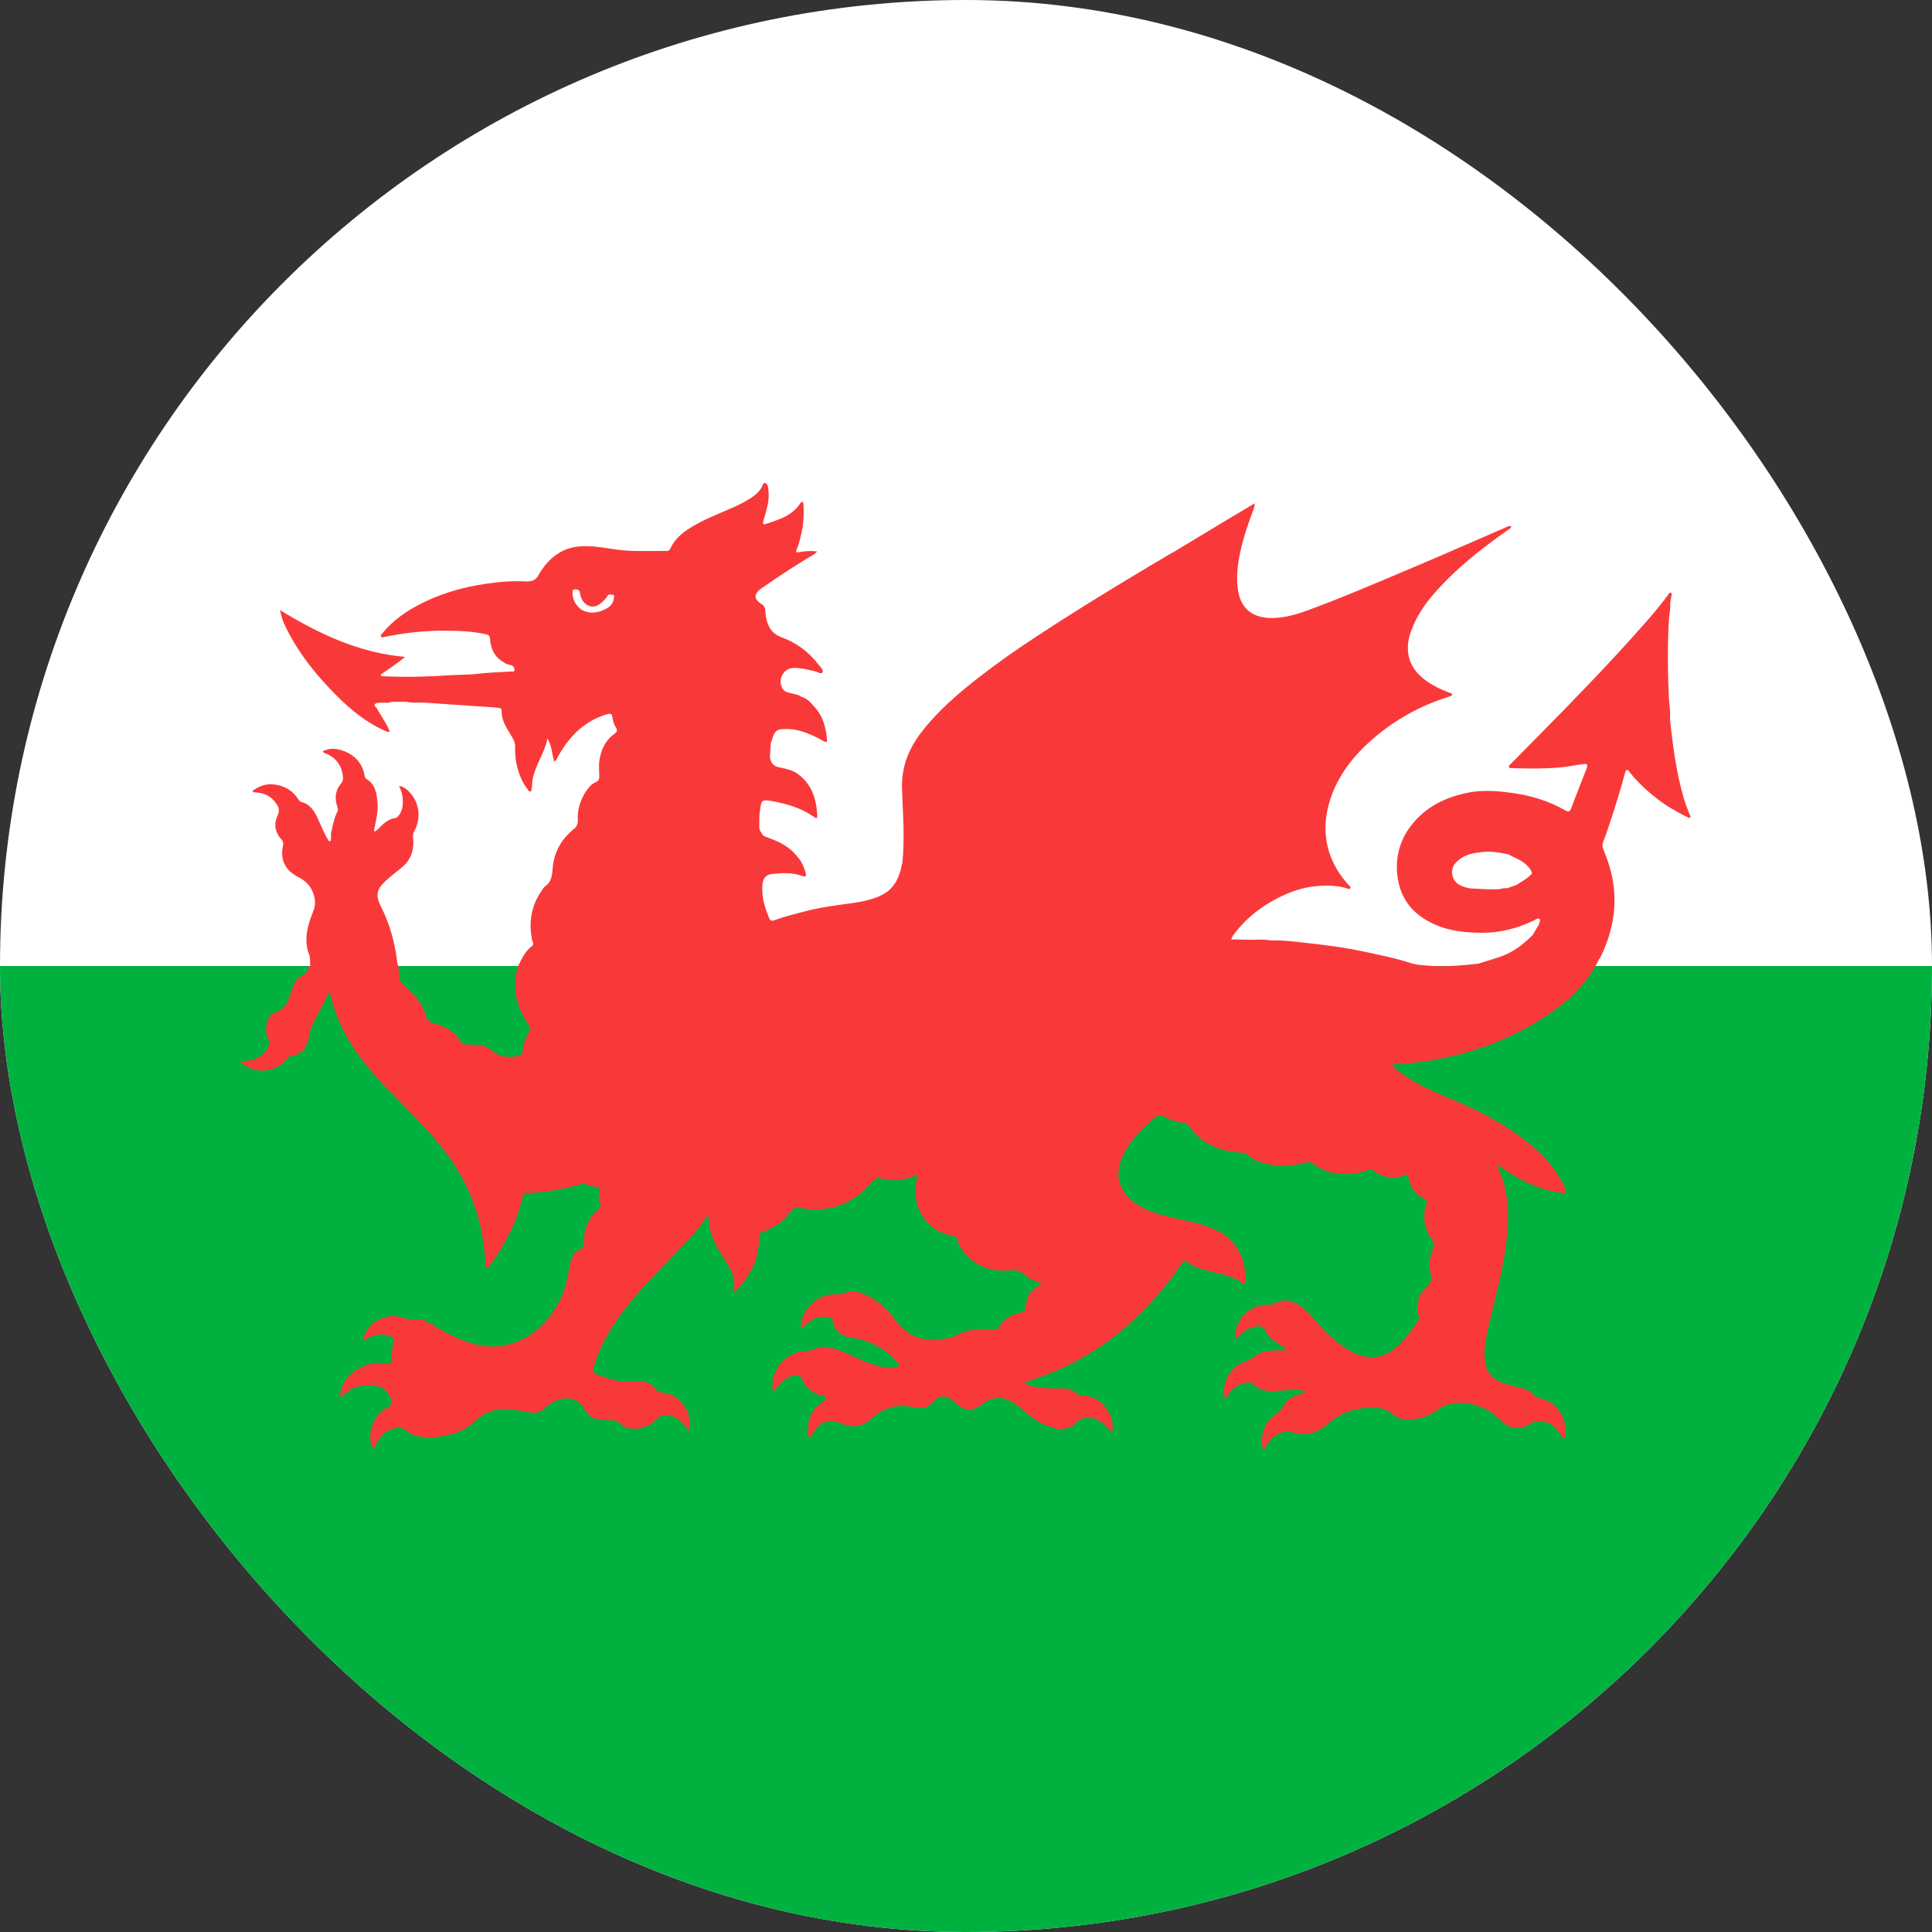 <svg width="16" height="16" viewBox="0 0 16 16" fill="none" xmlns="http://www.w3.org/2000/svg">
<rect x="0" y="0" width="16" height="16" fill="#333333" stroke="none"/>
<g clip-path="url(#clip0_1_482653)">
<rect width="16" height="16" rx="8" fill="white"/>
<path fill-rule="evenodd" clip-rule="evenodd" d="M-3 8H19.4V16H-3V8Z" fill="#00B140"/>
<path d="M13.99 6.74C13.975 6.698 13.957 6.656 13.945 6.613C13.882 6.399 13.854 6.178 13.83 5.956C13.836 5.891 13.823 5.828 13.82 5.764C13.816 5.668 13.813 5.572 13.813 5.476C13.813 5.451 13.813 5.425 13.813 5.399C13.813 5.314 13.816 5.228 13.82 5.142C13.821 5.14 13.821 5.138 13.821 5.136C13.821 5.135 13.821 5.134 13.821 5.133C13.825 5.088 13.836 5.044 13.831 4.999C13.834 4.98 13.838 4.962 13.84 4.944C13.841 4.932 13.852 4.917 13.839 4.91C13.824 4.902 13.818 4.921 13.811 4.931C13.746 5.018 13.677 5.101 13.605 5.181C13.341 5.48 13.064 5.766 12.785 6.049C12.694 6.142 12.603 6.233 12.512 6.326C12.505 6.333 12.494 6.338 12.497 6.351C12.499 6.361 12.508 6.361 12.515 6.361C12.649 6.366 12.783 6.367 12.917 6.356C12.989 6.35 13.06 6.332 13.132 6.326C13.153 6.335 13.144 6.35 13.139 6.366C13.096 6.476 13.053 6.585 13.011 6.696C13.001 6.724 12.988 6.725 12.966 6.713C12.83 6.635 12.684 6.589 12.531 6.568C12.404 6.55 12.277 6.539 12.15 6.566C11.951 6.607 11.778 6.697 11.656 6.879C11.586 6.991 11.557 7.112 11.572 7.247C11.591 7.416 11.672 7.536 11.807 7.617C11.951 7.704 12.11 7.724 12.271 7.725C12.423 7.726 12.569 7.688 12.707 7.621C12.72 7.614 12.736 7.6 12.749 7.611C12.761 7.621 12.746 7.638 12.747 7.652C12.744 7.657 12.741 7.662 12.738 7.667C12.724 7.692 12.709 7.717 12.695 7.741C12.63 7.806 12.561 7.864 12.477 7.902C12.4 7.936 12.32 7.955 12.242 7.981C12.118 7.993 11.995 8.008 11.87 8C11.805 7.995 11.737 7.994 11.674 7.973C11.552 7.933 11.426 7.909 11.302 7.882C11.133 7.846 10.963 7.824 10.793 7.806C10.706 7.796 10.618 7.785 10.53 7.789C10.48 7.781 10.429 7.779 10.378 7.783C10.318 7.782 10.258 7.781 10.197 7.78C10.201 7.757 10.217 7.74 10.23 7.723C10.304 7.628 10.392 7.551 10.491 7.489C10.629 7.403 10.775 7.344 10.936 7.336C11.009 7.332 11.081 7.335 11.152 7.356C11.161 7.359 11.174 7.37 11.182 7.355C11.189 7.343 11.176 7.337 11.169 7.33C11.152 7.309 11.133 7.288 11.117 7.267C10.981 7.085 10.945 6.877 11.005 6.659C11.063 6.449 11.189 6.281 11.346 6.14C11.539 5.966 11.759 5.845 12.001 5.769C12.01 5.766 12.024 5.764 12.025 5.753C12.026 5.738 12.011 5.74 12.003 5.737C11.939 5.712 11.877 5.684 11.82 5.644C11.757 5.6 11.702 5.545 11.676 5.469C11.651 5.395 11.655 5.314 11.682 5.238C11.723 5.117 11.791 5.015 11.871 4.922C12.052 4.713 12.265 4.546 12.486 4.39C12.498 4.382 12.513 4.377 12.516 4.357C12.496 4.353 12.481 4.363 12.465 4.37C12.217 4.477 11.969 4.587 11.72 4.692C11.424 4.817 11.128 4.945 10.826 5.056C10.72 5.094 10.612 5.125 10.499 5.117C10.378 5.108 10.281 5.047 10.255 4.901C10.238 4.806 10.245 4.711 10.262 4.618C10.287 4.484 10.329 4.355 10.377 4.229C10.383 4.211 10.394 4.194 10.389 4.169C10.325 4.208 10.264 4.244 10.203 4.28C10.043 4.377 9.882 4.474 9.722 4.57C9.708 4.578 9.693 4.585 9.679 4.594C9.382 4.77 9.086 4.948 8.795 5.134C8.602 5.258 8.409 5.383 8.224 5.521C8.018 5.674 7.816 5.834 7.651 6.038C7.536 6.179 7.464 6.335 7.47 6.532C7.477 6.739 7.495 6.947 7.472 7.154C7.465 7.163 7.466 7.174 7.464 7.184C7.441 7.286 7.393 7.368 7.302 7.413C7.225 7.45 7.142 7.467 7.059 7.479C6.919 7.498 6.778 7.516 6.641 7.554C6.57 7.574 6.497 7.59 6.427 7.616C6.409 7.622 6.385 7.637 6.371 7.606C6.335 7.519 6.306 7.429 6.314 7.331C6.319 7.269 6.344 7.242 6.401 7.237C6.484 7.229 6.566 7.225 6.646 7.255C6.672 7.265 6.679 7.253 6.672 7.228C6.658 7.181 6.64 7.135 6.607 7.099C6.581 7.065 6.551 7.036 6.516 7.012C6.456 6.97 6.388 6.948 6.322 6.922C6.309 6.899 6.288 6.88 6.288 6.852C6.289 6.805 6.286 6.758 6.294 6.711C6.306 6.636 6.298 6.616 6.398 6.635C6.519 6.658 6.638 6.692 6.742 6.766C6.759 6.778 6.77 6.782 6.768 6.754C6.762 6.614 6.721 6.492 6.607 6.409C6.561 6.377 6.509 6.366 6.458 6.356C6.408 6.347 6.383 6.321 6.376 6.269C6.378 6.232 6.38 6.195 6.383 6.157C6.39 6.136 6.396 6.114 6.404 6.093C6.416 6.062 6.436 6.042 6.469 6.039C6.509 6.037 6.549 6.036 6.588 6.044C6.67 6.061 6.746 6.095 6.82 6.137C6.836 6.146 6.853 6.153 6.849 6.122C6.839 6.029 6.819 5.94 6.757 5.868C6.722 5.829 6.691 5.785 6.638 5.771C6.61 5.751 6.577 5.748 6.546 5.74C6.522 5.733 6.496 5.729 6.481 5.704C6.439 5.633 6.485 5.538 6.563 5.532C6.628 5.527 6.69 5.547 6.752 5.56C6.773 5.564 6.801 5.589 6.812 5.568C6.823 5.549 6.795 5.525 6.78 5.506C6.698 5.396 6.591 5.321 6.469 5.276C6.387 5.245 6.356 5.185 6.342 5.1C6.336 5.069 6.347 5.028 6.309 5.004C6.24 4.962 6.241 4.917 6.306 4.872C6.433 4.785 6.56 4.7 6.691 4.62C6.716 4.605 6.745 4.595 6.767 4.567C6.713 4.56 6.665 4.564 6.617 4.573C6.599 4.577 6.586 4.574 6.598 4.549C6.614 4.515 6.622 4.479 6.631 4.442C6.653 4.357 6.66 4.269 6.654 4.18C6.653 4.171 6.653 4.16 6.644 4.156C6.637 4.154 6.633 4.161 6.629 4.166C6.56 4.274 6.448 4.303 6.341 4.34C6.321 4.347 6.315 4.337 6.322 4.314C6.336 4.27 6.348 4.225 6.358 4.179C6.368 4.133 6.368 4.086 6.362 4.04C6.359 4.022 6.352 4.003 6.334 4C6.319 3.998 6.318 4.017 6.312 4.028C6.297 4.057 6.277 4.08 6.252 4.1C6.197 4.143 6.136 4.173 6.074 4.201C5.953 4.256 5.827 4.301 5.714 4.373C5.648 4.414 5.589 4.463 5.554 4.539C5.548 4.552 5.538 4.563 5.522 4.563C5.403 4.561 5.284 4.568 5.165 4.558C5.056 4.548 4.948 4.521 4.837 4.523C4.67 4.525 4.55 4.609 4.463 4.756C4.439 4.81 4.398 4.818 4.346 4.815C4.24 4.81 4.134 4.818 4.029 4.834C3.827 4.863 3.634 4.919 3.453 5.017C3.347 5.074 3.25 5.144 3.171 5.24C3.164 5.249 3.147 5.258 3.156 5.272C3.162 5.283 3.177 5.276 3.188 5.274C3.346 5.242 3.506 5.223 3.668 5.223C3.788 5.223 3.908 5.227 4.027 5.253C4.049 5.258 4.057 5.268 4.059 5.293C4.063 5.369 4.092 5.432 4.154 5.474C4.162 5.479 4.17 5.484 4.178 5.488C4.194 5.503 4.215 5.503 4.234 5.509C4.252 5.514 4.262 5.531 4.261 5.548C4.26 5.567 4.242 5.56 4.23 5.561C4.133 5.567 4.035 5.57 3.938 5.582C3.874 5.589 3.811 5.587 3.747 5.591C3.558 5.604 3.369 5.609 3.18 5.601C3.17 5.6 3.159 5.605 3.151 5.588C3.219 5.539 3.291 5.496 3.354 5.44C2.977 5.407 2.644 5.252 2.318 5.052C2.33 5.096 2.338 5.134 2.354 5.168C2.447 5.367 2.575 5.538 2.722 5.693C2.859 5.839 3.006 5.972 3.188 6.052C3.201 6.058 3.212 6.064 3.228 6.058C3.2 5.987 3.156 5.93 3.121 5.867C3.115 5.856 3.097 5.849 3.104 5.834C3.112 5.82 3.13 5.821 3.145 5.82C3.178 5.816 3.213 5.827 3.245 5.812C3.285 5.812 3.324 5.812 3.364 5.812H3.364C3.409 5.822 3.455 5.819 3.5 5.818C3.657 5.829 3.813 5.839 3.969 5.85C4.02 5.853 4.071 5.857 4.123 5.861C4.138 5.862 4.154 5.864 4.154 5.886C4.153 5.963 4.191 6.024 4.229 6.084C4.248 6.114 4.266 6.145 4.266 6.183C4.265 6.229 4.267 6.274 4.276 6.319C4.293 6.399 4.32 6.475 4.371 6.539C4.377 6.546 4.383 6.559 4.395 6.554C4.404 6.55 4.401 6.538 4.403 6.529C4.408 6.504 4.406 6.479 4.411 6.453C4.434 6.335 4.508 6.241 4.534 6.116C4.572 6.18 4.57 6.246 4.59 6.307C4.612 6.294 4.617 6.273 4.626 6.257C4.721 6.089 4.849 5.966 5.031 5.914C5.058 5.906 5.068 5.913 5.072 5.94C5.075 5.97 5.084 5.998 5.099 6.022C5.114 6.046 5.113 6.059 5.089 6.077C5.027 6.121 4.989 6.184 4.971 6.261C4.957 6.316 4.961 6.37 4.963 6.425C4.964 6.451 4.959 6.466 4.935 6.477C4.905 6.489 4.882 6.512 4.863 6.539C4.81 6.613 4.781 6.695 4.785 6.789C4.786 6.822 4.779 6.844 4.752 6.866C4.648 6.95 4.585 7.06 4.576 7.202C4.572 7.255 4.563 7.307 4.515 7.34C4.502 7.349 4.493 7.365 4.484 7.379C4.399 7.502 4.377 7.638 4.407 7.786C4.41 7.801 4.425 7.82 4.406 7.834C4.351 7.876 4.321 7.938 4.291 8C4.236 8.177 4.276 8.336 4.374 8.482C4.393 8.511 4.395 8.531 4.376 8.559C4.349 8.602 4.332 8.65 4.328 8.701C4.324 8.737 4.307 8.744 4.276 8.748C4.2 8.759 4.136 8.754 4.07 8.697C4.017 8.65 3.941 8.65 3.872 8.651C3.842 8.652 3.825 8.642 3.808 8.615C3.758 8.536 3.68 8.499 3.598 8.476C3.559 8.465 3.537 8.45 3.525 8.406C3.498 8.307 3.431 8.235 3.358 8.174C3.32 8.142 3.302 8.108 3.305 8.058C3.306 8.039 3.3 8.019 3.297 7.999C3.295 7.987 3.291 7.976 3.289 7.964C3.27 7.803 3.227 7.651 3.155 7.508C3.11 7.417 3.117 7.367 3.19 7.299C3.232 7.259 3.278 7.224 3.323 7.188C3.402 7.124 3.434 7.039 3.42 6.935C3.417 6.913 3.423 6.897 3.433 6.879C3.484 6.784 3.475 6.665 3.41 6.582C3.384 6.549 3.355 6.518 3.304 6.508C3.332 6.563 3.339 6.613 3.335 6.666C3.332 6.716 3.301 6.771 3.272 6.775C3.23 6.781 3.197 6.803 3.166 6.831C3.145 6.851 3.127 6.874 3.101 6.888C3.096 6.875 3.1 6.864 3.102 6.854C3.116 6.787 3.132 6.721 3.127 6.652C3.121 6.574 3.109 6.496 3.036 6.452C3.022 6.444 3.02 6.428 3.018 6.414C2.996 6.314 2.935 6.254 2.849 6.22C2.791 6.198 2.732 6.191 2.672 6.222C2.683 6.238 2.697 6.24 2.71 6.245C2.772 6.274 2.816 6.321 2.833 6.392C2.84 6.424 2.849 6.461 2.825 6.488C2.775 6.547 2.77 6.612 2.794 6.682C2.799 6.697 2.801 6.71 2.793 6.724C2.768 6.773 2.757 6.826 2.747 6.88C2.737 6.899 2.743 6.919 2.741 6.938C2.74 6.95 2.744 6.966 2.726 6.968C2.683 6.904 2.657 6.831 2.624 6.762C2.597 6.706 2.561 6.659 2.5 6.643C2.487 6.64 2.478 6.63 2.47 6.619C2.424 6.545 2.355 6.509 2.276 6.497C2.209 6.487 2.147 6.508 2.09 6.551C2.102 6.566 2.113 6.562 2.122 6.563C2.194 6.567 2.252 6.598 2.293 6.663C2.312 6.691 2.315 6.719 2.3 6.752C2.265 6.825 2.277 6.893 2.33 6.951C2.345 6.968 2.349 6.984 2.343 7.008C2.333 7.054 2.333 7.101 2.352 7.146C2.377 7.205 2.423 7.24 2.477 7.267C2.551 7.305 2.596 7.367 2.608 7.455C2.615 7.511 2.588 7.559 2.571 7.608C2.54 7.699 2.523 7.791 2.553 7.886C2.572 7.921 2.567 7.961 2.569 7.999C2.564 8.002 2.56 8.006 2.555 8.01C2.548 8.044 2.53 8.069 2.5 8.082C2.462 8.098 2.441 8.128 2.428 8.168C2.417 8.198 2.406 8.228 2.396 8.258C2.377 8.319 2.342 8.363 2.283 8.383C2.238 8.397 2.217 8.434 2.208 8.48C2.202 8.517 2.199 8.557 2.216 8.59C2.244 8.641 2.222 8.677 2.193 8.712C2.166 8.745 2.132 8.762 2.094 8.776C2.063 8.786 2.031 8.783 2 8.792C2.001 8.806 2.01 8.81 2.017 8.815C2.124 8.895 2.274 8.88 2.366 8.782C2.38 8.767 2.39 8.747 2.413 8.745C2.498 8.734 2.544 8.674 2.557 8.592C2.581 8.45 2.676 8.347 2.723 8.215C2.738 8.231 2.738 8.246 2.741 8.26C2.773 8.384 2.821 8.499 2.885 8.608C2.977 8.765 3.094 8.898 3.217 9.027C3.363 9.178 3.514 9.323 3.647 9.487C3.875 9.767 4.003 10.09 4.02 10.461C4.021 10.474 4.015 10.492 4.028 10.498C4.044 10.504 4.052 10.486 4.06 10.475C4.182 10.306 4.28 10.123 4.327 9.914C4.333 9.89 4.343 9.881 4.365 9.88C4.515 9.876 4.662 9.848 4.807 9.808C4.823 9.803 4.839 9.801 4.854 9.809C4.888 9.825 4.925 9.827 4.96 9.833C4.964 9.882 4.95 9.933 4.974 9.98C4.973 9.992 4.969 10.002 4.959 10.01C4.87 10.085 4.833 10.187 4.833 10.306C4.833 10.32 4.834 10.334 4.818 10.339C4.75 10.361 4.73 10.419 4.718 10.485C4.702 10.564 4.69 10.643 4.66 10.718C4.551 10.984 4.269 11.235 3.902 11.124C3.783 11.088 3.676 11.029 3.57 10.964C3.527 10.938 3.482 10.918 3.431 10.927C3.402 10.932 3.377 10.926 3.35 10.916C3.218 10.865 3.065 10.932 3.015 11.062C3.012 11.072 3.002 11.083 3.009 11.092C3.02 11.105 3.03 11.09 3.039 11.085C3.103 11.051 3.169 11.036 3.238 11.07C3.254 11.077 3.268 11.085 3.261 11.108C3.247 11.157 3.243 11.207 3.243 11.259C3.244 11.288 3.228 11.303 3.199 11.296C3.133 11.281 3.069 11.289 3.007 11.316C2.916 11.357 2.845 11.418 2.821 11.527C2.818 11.539 2.812 11.557 2.823 11.565C2.837 11.575 2.843 11.555 2.851 11.547C2.915 11.487 2.991 11.465 3.074 11.47C3.142 11.474 3.196 11.5 3.23 11.569C3.253 11.615 3.254 11.632 3.209 11.655C3.104 11.71 3.047 11.834 3.072 11.954C3.075 11.968 3.075 11.987 3.092 11.989C3.106 11.991 3.109 11.972 3.114 11.961C3.15 11.88 3.209 11.835 3.292 11.824C3.309 11.821 3.326 11.82 3.342 11.833C3.421 11.9 3.513 11.913 3.609 11.901C3.727 11.888 3.842 11.858 3.931 11.772C4.017 11.688 4.113 11.659 4.225 11.672C4.279 11.678 4.334 11.689 4.388 11.697C4.431 11.703 4.472 11.701 4.505 11.667C4.546 11.623 4.597 11.599 4.653 11.585C4.728 11.568 4.799 11.596 4.838 11.666C4.869 11.722 4.912 11.752 4.972 11.756C4.999 11.758 5.027 11.761 5.054 11.761C5.088 11.761 5.118 11.77 5.144 11.795C5.161 11.813 5.183 11.824 5.207 11.828C5.299 11.843 5.379 11.816 5.444 11.746C5.46 11.729 5.475 11.722 5.497 11.721C5.576 11.716 5.634 11.754 5.681 11.818C5.689 11.828 5.691 11.846 5.709 11.846C5.74 11.698 5.632 11.547 5.484 11.532C5.463 11.53 5.447 11.524 5.432 11.506C5.389 11.452 5.331 11.428 5.267 11.438C5.158 11.454 5.058 11.427 4.958 11.388C4.905 11.368 4.904 11.362 4.922 11.303C4.963 11.171 5.026 11.051 5.103 10.939C5.249 10.726 5.431 10.549 5.607 10.365C5.691 10.278 5.777 10.191 5.845 10.087C5.85 10.08 5.851 10.068 5.865 10.071C5.866 10.079 5.868 10.086 5.869 10.094C5.873 10.18 5.899 10.259 5.941 10.333C5.968 10.381 5.999 10.426 6.028 10.473C6.066 10.538 6.094 10.606 6.076 10.686C6.075 10.691 6.077 10.697 6.087 10.698C6.137 10.65 6.179 10.593 6.215 10.53C6.248 10.472 6.272 10.41 6.278 10.342C6.291 10.302 6.288 10.26 6.285 10.219C6.327 10.195 6.374 10.184 6.413 10.154C6.47 10.128 6.513 10.083 6.549 10.032C6.572 10.001 6.594 9.998 6.627 10.004C6.866 10.049 7.067 9.971 7.23 9.78C7.25 9.756 7.267 9.751 7.294 9.758C7.386 9.784 7.476 9.779 7.564 9.741C7.573 9.737 7.583 9.727 7.592 9.735C7.602 9.744 7.593 9.757 7.591 9.768C7.544 9.997 7.672 10.199 7.89 10.234C7.911 10.238 7.923 10.246 7.93 10.269C7.94 10.304 7.956 10.336 7.978 10.364C8.075 10.487 8.203 10.532 8.347 10.521C8.406 10.516 8.453 10.521 8.497 10.565C8.532 10.599 8.581 10.609 8.625 10.631C8.62 10.636 8.618 10.641 8.615 10.642C8.54 10.676 8.499 10.737 8.494 10.824C8.492 10.857 8.474 10.865 8.449 10.871C8.384 10.886 8.324 10.912 8.284 10.974C8.277 10.98 8.271 10.987 8.271 10.998C8.261 11.017 8.245 11.012 8.228 11.011C8.176 11.007 8.124 11.001 8.073 11.015C8.044 11.014 8.015 11.02 7.988 11.028C7.947 11.04 7.912 11.068 7.873 11.077C7.699 11.118 7.541 11.103 7.416 10.932C7.359 10.853 7.289 10.787 7.205 10.741C7.143 10.707 7.078 10.679 7.007 10.704C6.979 10.713 6.952 10.719 6.923 10.718C6.78 10.716 6.654 10.824 6.636 10.961C6.634 10.972 6.627 10.988 6.639 10.994C6.651 11.001 6.657 10.985 6.665 10.977C6.718 10.924 6.779 10.895 6.853 10.906C6.874 10.909 6.893 10.915 6.898 10.941C6.914 11.032 6.974 11.068 7.053 11.078C7.122 11.087 7.188 11.108 7.251 11.14C7.318 11.174 7.378 11.22 7.429 11.278C7.437 11.287 7.449 11.294 7.444 11.308C7.439 11.321 7.425 11.319 7.415 11.322C7.387 11.327 7.36 11.328 7.332 11.324C7.258 11.313 7.189 11.287 7.12 11.257C7.036 11.22 6.953 11.176 6.862 11.158C6.82 11.15 6.779 11.154 6.741 11.173C6.719 11.185 6.697 11.188 6.673 11.189C6.521 11.19 6.39 11.331 6.398 11.483C6.398 11.496 6.394 11.514 6.409 11.518C6.422 11.522 6.425 11.504 6.431 11.495C6.47 11.441 6.516 11.402 6.581 11.391C6.611 11.386 6.633 11.39 6.643 11.425C6.649 11.446 6.662 11.462 6.676 11.478C6.715 11.524 6.764 11.553 6.822 11.562C6.83 11.563 6.841 11.562 6.843 11.574C6.845 11.584 6.837 11.591 6.83 11.597C6.824 11.601 6.817 11.605 6.811 11.61C6.729 11.669 6.685 11.749 6.692 11.857C6.693 11.874 6.688 11.898 6.706 11.903C6.72 11.906 6.723 11.883 6.731 11.871C6.74 11.859 6.748 11.845 6.758 11.833C6.817 11.765 6.876 11.751 6.956 11.785C7.049 11.826 7.135 11.823 7.216 11.749C7.318 11.655 7.437 11.624 7.57 11.655C7.628 11.669 7.681 11.664 7.728 11.61C7.779 11.55 7.839 11.553 7.899 11.605C7.912 11.616 7.925 11.629 7.939 11.64C7.996 11.684 8.053 11.684 8.111 11.644C8.126 11.634 8.14 11.623 8.155 11.614C8.218 11.572 8.284 11.566 8.353 11.596C8.398 11.615 8.435 11.646 8.473 11.678C8.539 11.736 8.609 11.789 8.692 11.815C8.741 11.831 8.791 11.847 8.842 11.823C8.879 11.817 8.906 11.796 8.927 11.764C9.048 11.704 9.133 11.768 9.211 11.869C9.216 11.814 9.216 11.769 9.197 11.727C9.145 11.606 9.054 11.554 8.933 11.555C8.894 11.514 8.847 11.497 8.793 11.498C8.714 11.5 8.635 11.498 8.557 11.481C8.534 11.476 8.508 11.472 8.484 11.448C8.526 11.434 8.562 11.422 8.598 11.41C8.919 11.297 9.203 11.119 9.449 10.872C9.574 10.747 9.687 10.611 9.788 10.463C9.798 10.45 9.806 10.431 9.826 10.448C9.884 10.494 9.953 10.51 10.021 10.528C10.109 10.55 10.199 10.566 10.277 10.618C10.287 10.625 10.297 10.639 10.31 10.629C10.322 10.621 10.318 10.605 10.318 10.592C10.309 10.403 10.233 10.262 10.066 10.184C9.963 10.136 9.852 10.117 9.744 10.091C9.632 10.066 9.52 10.041 9.42 9.977C9.258 9.874 9.219 9.716 9.313 9.542C9.379 9.42 9.476 9.329 9.579 9.244C9.594 9.232 9.607 9.232 9.624 9.24C9.682 9.27 9.743 9.291 9.806 9.3C9.822 9.302 9.834 9.307 9.845 9.322C9.939 9.46 10.074 9.522 10.227 9.541C10.277 9.547 10.325 9.541 10.362 9.587C10.372 9.599 10.39 9.605 10.405 9.611C10.541 9.668 10.68 9.663 10.819 9.628C10.835 9.624 10.849 9.618 10.865 9.631C11.012 9.741 11.171 9.743 11.335 9.688C11.352 9.683 11.364 9.686 11.377 9.696C11.456 9.753 11.539 9.771 11.63 9.732C11.65 9.723 11.659 9.729 11.664 9.752C11.681 9.836 11.726 9.897 11.801 9.931C11.819 9.938 11.821 9.949 11.814 9.968C11.776 10.077 11.797 10.176 11.859 10.268C11.866 10.279 11.877 10.286 11.879 10.301C11.853 10.38 11.823 10.46 11.847 10.543C11.862 10.596 11.849 10.625 11.813 10.659C11.748 10.72 11.722 10.799 11.748 10.891C11.754 10.913 11.75 10.929 11.738 10.947C11.696 11.01 11.65 11.07 11.598 11.125C11.475 11.252 11.332 11.273 11.181 11.187C11.079 11.129 10.993 11.049 10.914 10.96C10.863 10.903 10.815 10.843 10.749 10.803C10.693 10.77 10.633 10.757 10.573 10.787C10.548 10.8 10.525 10.805 10.498 10.805C10.359 10.805 10.244 10.909 10.23 11.046C10.229 11.059 10.223 11.076 10.237 11.083C10.248 11.088 10.255 11.071 10.262 11.063C10.305 11.017 10.355 10.988 10.418 10.984C10.448 10.982 10.47 10.99 10.483 11.024C10.497 11.061 10.526 11.085 10.557 11.107C10.578 11.122 10.6 11.135 10.621 11.15C10.63 11.157 10.649 11.16 10.644 11.175C10.64 11.19 10.622 11.182 10.61 11.182C10.522 11.184 10.434 11.182 10.364 11.255C10.356 11.263 10.343 11.264 10.332 11.267C10.277 11.283 10.23 11.312 10.194 11.359C10.143 11.424 10.124 11.498 10.144 11.592C10.16 11.568 10.172 11.552 10.184 11.535C10.223 11.483 10.274 11.456 10.336 11.45C10.351 11.448 10.367 11.447 10.378 11.46C10.425 11.515 10.487 11.523 10.551 11.52C10.609 11.518 10.666 11.511 10.724 11.509C10.75 11.508 10.778 11.508 10.806 11.526C10.786 11.542 10.764 11.544 10.745 11.552C10.699 11.57 10.655 11.594 10.632 11.64C10.616 11.67 10.596 11.689 10.57 11.707C10.48 11.77 10.44 11.86 10.454 11.975C10.455 11.984 10.453 11.996 10.463 11.999C10.475 12.003 10.477 11.99 10.482 11.983C10.484 11.979 10.486 11.973 10.489 11.969C10.536 11.887 10.627 11.838 10.698 11.861C10.812 11.898 10.913 11.866 11 11.789C11.123 11.681 11.264 11.648 11.418 11.661C11.458 11.664 11.495 11.678 11.525 11.706C11.561 11.739 11.603 11.754 11.649 11.756C11.746 11.759 11.834 11.728 11.912 11.672C11.994 11.613 12.081 11.609 12.172 11.625C12.268 11.642 12.352 11.685 12.423 11.759C12.502 11.841 12.6 11.847 12.692 11.78C12.703 11.772 12.715 11.771 12.728 11.77C12.812 11.764 12.875 11.803 12.922 11.876C12.93 11.889 12.932 11.917 12.95 11.911C12.966 11.905 12.963 11.878 12.965 11.86C12.966 11.848 12.965 11.836 12.964 11.824C12.953 11.703 12.873 11.609 12.756 11.579C12.739 11.574 12.719 11.575 12.705 11.557C12.675 11.518 12.633 11.501 12.588 11.491C12.553 11.483 12.517 11.475 12.482 11.465C12.344 11.427 12.289 11.346 12.295 11.193C12.298 11.115 12.315 11.04 12.332 10.964C12.389 10.72 12.459 10.479 12.481 10.226C12.498 10.034 12.491 9.846 12.405 9.67C12.403 9.664 12.399 9.658 12.405 9.651C12.418 9.652 12.427 9.663 12.437 9.67C12.581 9.771 12.734 9.848 12.906 9.875C12.927 9.879 12.953 9.891 12.966 9.87C12.977 9.851 12.958 9.83 12.949 9.812C12.871 9.656 12.754 9.537 12.621 9.436C12.438 9.296 12.237 9.194 12.029 9.106C11.864 9.037 11.699 8.969 11.558 8.85C11.549 8.842 11.534 8.837 11.531 8.815C11.607 8.812 11.68 8.806 11.753 8.796C12.128 8.746 12.483 8.628 12.805 8.413C12.972 8.302 13.122 8.17 13.223 7.983C13.23 7.969 13.237 7.955 13.245 7.94C13.248 7.936 13.251 7.932 13.254 7.928C13.397 7.638 13.411 7.344 13.282 7.045C13.27 7.017 13.267 6.994 13.279 6.966C13.297 6.922 13.312 6.876 13.327 6.831C13.374 6.69 13.418 6.548 13.457 6.404C13.46 6.394 13.461 6.381 13.471 6.377C13.482 6.372 13.487 6.383 13.492 6.39C13.558 6.473 13.634 6.545 13.716 6.609C13.795 6.671 13.881 6.722 13.97 6.765C13.978 6.769 13.988 6.779 13.997 6.769C14.006 6.758 13.993 6.749 13.99 6.74L13.99 6.74ZM12.484 7.355C12.464 7.357 12.443 7.354 12.424 7.363C12.406 7.365 12.388 7.365 12.371 7.365C12.31 7.366 12.248 7.36 12.187 7.358C12.16 7.357 12.133 7.348 12.107 7.338C12.065 7.322 12.034 7.291 12.027 7.241C12.019 7.19 12.042 7.153 12.078 7.124C12.136 7.075 12.205 7.064 12.275 7.056C12.324 7.05 12.373 7.054 12.422 7.062C12.445 7.066 12.467 7.07 12.49 7.075C12.539 7.103 12.594 7.119 12.637 7.159C12.66 7.18 12.681 7.202 12.688 7.235C12.688 7.235 12.687 7.235 12.687 7.235C12.65 7.276 12.602 7.3 12.557 7.33C12.533 7.338 12.508 7.346 12.484 7.355ZM4.8 4.895C4.807 4.949 4.826 4.998 4.877 5.017C4.93 5.038 4.972 5.003 5.009 4.965C5.019 4.954 5.027 4.94 5.036 4.927C5.051 4.922 5.065 4.923 5.08 4.927C5.082 4.929 5.085 4.932 5.087 4.935C5.085 4.948 5.083 4.961 5.08 4.975C5.069 5.005 5.048 5.027 5.022 5.04C4.953 5.077 4.882 5.089 4.81 5.046C4.762 5.005 4.734 4.955 4.743 4.886C4.764 4.878 4.783 4.877 4.8 4.895L4.8 4.895Z" fill="#F93939"/>
</g>
<defs>
<clipPath id="clip0_1_482653">
<rect width="16" height="16" rx="8" fill="white"/>
</clipPath>
</defs>
</svg>
